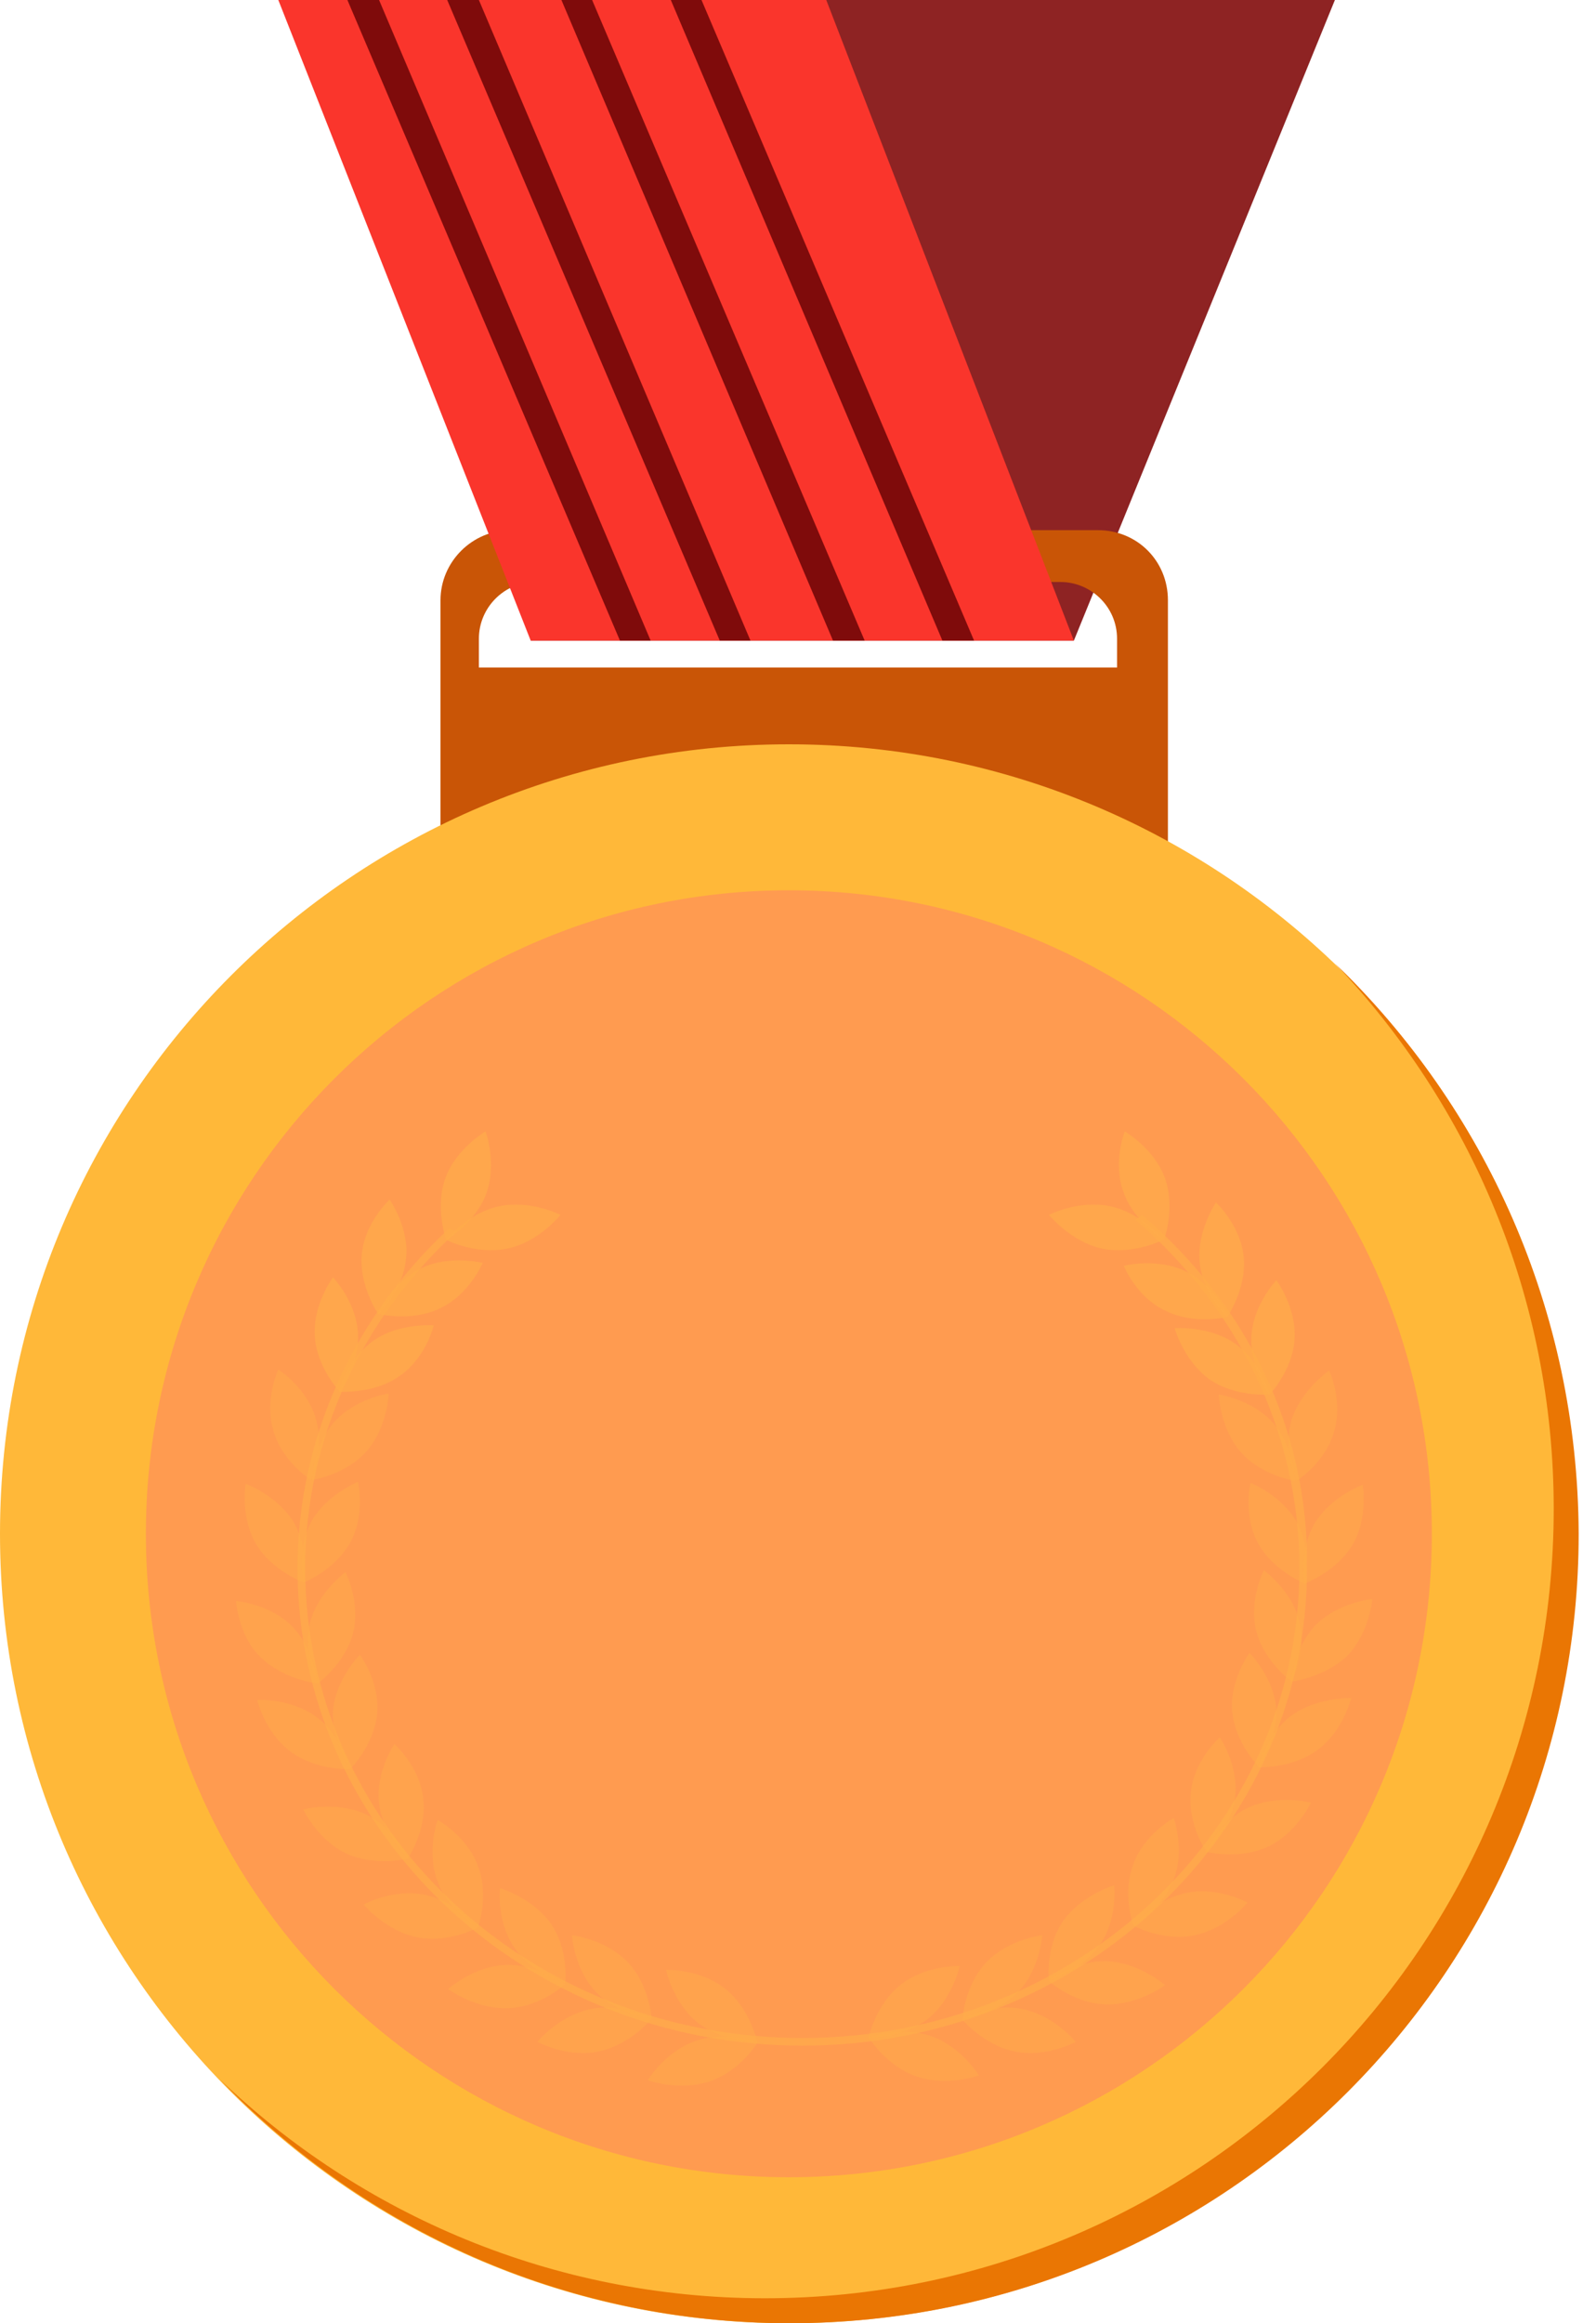 <svg width="55" height="80" viewBox="0 0 55 80" fill="none" xmlns="http://www.w3.org/2000/svg">
<path d="M46.002 0L37.007 22.059H18.288L26.589 0H46.002Z" fill="#8E2323"/>
<path d="M37.834 18.256H17.594C16.271 18.256 15.18 19.347 15.18 20.67V33.568H40.248V20.67C40.248 19.314 39.19 18.256 37.834 18.256ZM38.462 22.985H16.503V21.993C16.503 20.934 17.363 20.041 18.454 20.041H36.544C37.602 20.041 38.495 20.901 38.495 21.993V22.985H38.462Z" fill="#C95506"/>
<path d="M9.591 0L18.288 22.059H37.007L28.474 0H9.591Z" fill="#FA352C"/>
<path d="M22.422 22.059L13.063 0H11.972L21.364 22.059H22.422Z" fill="#7F0B0B"/>
<path d="M25.862 22.059L16.503 0H15.411L24.804 22.059H25.862Z" fill="#7F0B0B"/>
<path d="M29.797 22.059L20.405 0H19.347L28.706 22.059H29.797Z" fill="#7F0B0B"/>
<path d="M33.568 22.059L24.175 0H23.117L32.476 22.059H33.568Z" fill="#7F0B0B"/>
<path d="M27.185 80C42.199 80 54.37 67.829 54.37 52.815C54.37 37.801 42.199 25.63 27.185 25.63C12.171 25.63 0 37.801 0 52.815C0 67.829 12.171 80 27.185 80Z" fill="#FFB839"/>
<path d="M46.002 33.171C50.666 38.065 53.543 44.68 53.543 51.955C53.543 66.97 41.373 79.14 26.358 79.14C19.082 79.14 12.435 76.263 7.573 71.6C12.534 76.759 19.479 80 27.218 80C42.232 80 54.403 67.83 54.403 52.815C54.37 45.11 51.162 38.132 46.002 33.171Z" fill="#EA7603"/>
<path d="M27.185 74.973C39.422 74.973 49.343 65.053 49.343 52.815C49.343 40.578 39.422 30.657 27.185 30.657C14.947 30.657 5.027 40.578 5.027 52.815C5.027 65.053 14.947 74.973 27.185 74.973Z" fill="#FF9B50"/>
<g opacity="0.69">
<g opacity="0.69">
<path opacity="0.69" d="M25.002 68.491C25.862 69.185 26.093 70.31 26.093 70.31C26.093 70.31 24.936 70.343 24.043 69.648C23.183 68.954 22.952 67.829 22.952 67.829C22.952 67.829 24.142 67.796 25.002 68.491Z" fill="#FFB448"/>
<path opacity="0.69" d="M23.977 70.277C25.035 69.913 26.127 70.31 26.127 70.31C26.127 70.31 25.531 71.302 24.473 71.666C23.415 72.03 22.323 71.633 22.323 71.633C22.323 71.633 22.919 70.641 23.977 70.277Z" fill="#FFB448"/>
</g>
<g opacity="0.69">
<path opacity="0.69" d="M21.629 67.565C22.389 68.358 22.456 69.516 22.456 69.516C22.456 69.516 21.298 69.384 20.537 68.59C19.777 67.796 19.711 66.639 19.711 66.639C19.711 66.639 20.868 66.771 21.629 67.565Z" fill="#FFB448"/>
<path opacity="0.69" d="M20.339 69.185C21.43 68.954 22.456 69.516 22.456 69.516C22.456 69.516 21.728 70.409 20.637 70.641C19.545 70.872 18.52 70.31 18.52 70.31C18.52 70.31 19.248 69.417 20.339 69.185Z" fill="#FFB448"/>
<path opacity="0.69" d="M18.983 66.242C19.611 67.135 19.479 68.292 19.479 68.292C19.479 68.292 18.355 67.995 17.726 67.069C17.098 66.143 17.23 65.018 17.23 65.018C17.23 65.018 18.355 65.349 18.983 66.242Z" fill="#FFB448"/>
<path opacity="0.69" d="M17.429 67.664C18.553 67.631 19.479 68.325 19.479 68.325C19.479 68.325 18.619 69.119 17.495 69.152C16.37 69.185 15.444 68.491 15.444 68.491C15.444 68.491 16.337 67.697 17.429 67.664Z" fill="#FFB448"/>
<path opacity="0.69" d="M16.47 64.258C16.866 65.283 16.47 66.374 16.47 66.374C16.47 66.374 15.444 65.812 15.081 64.787C14.684 63.761 15.081 62.67 15.081 62.67C15.081 62.67 16.106 63.232 16.47 64.258Z" fill="#FFB448"/>
<path opacity="0.69" d="M14.651 65.25C15.742 65.481 16.47 66.374 16.47 66.374C16.47 66.374 15.444 66.936 14.353 66.705C13.262 66.473 12.534 65.58 12.534 65.58C12.534 65.58 13.559 65.018 14.651 65.25Z" fill="#FFB448"/>
<path opacity="0.69" d="M14.585 61.943C14.717 63.034 14.055 63.993 14.055 63.993C14.055 63.993 13.196 63.199 13.063 62.108C12.931 61.017 13.592 60.057 13.592 60.057C13.592 60.057 14.485 60.851 14.585 61.943Z" fill="#FFB448"/>
<path opacity="0.69" d="M12.6 62.472C13.592 62.935 14.088 63.993 14.088 63.993C14.088 63.993 12.964 64.291 11.939 63.828C10.947 63.365 10.451 62.306 10.451 62.306C10.451 62.306 11.575 62.009 12.6 62.472Z" fill="#FFB448"/>
</g>
<g opacity="0.69">
<path opacity="0.69" d="M12.997 58.999C12.898 60.091 12.071 60.918 12.071 60.918C12.071 60.918 11.41 59.959 11.476 58.9C11.575 57.809 12.402 56.982 12.402 56.982C12.402 56.982 13.096 57.908 12.997 58.999Z" fill="#FFB448"/>
<path opacity="0.69" d="M10.914 59.132C11.807 59.793 12.071 60.917 12.071 60.917C12.071 60.917 10.914 60.984 10.021 60.322C9.128 59.661 8.863 58.536 8.863 58.536C8.863 58.536 10.021 58.47 10.914 59.132Z" fill="#FFB448"/>
<path opacity="0.69" d="M12.17 56.221C11.906 57.28 10.947 57.974 10.947 57.974C10.947 57.974 10.418 56.949 10.682 55.891C10.947 54.832 11.906 54.138 11.906 54.138C11.906 54.138 12.435 55.163 12.17 56.221Z" fill="#FFB448"/>
<path opacity="0.69" d="M10.087 56.023C10.847 56.817 10.947 57.974 10.947 57.974C10.947 57.974 9.789 57.842 8.995 57.081C8.202 56.321 8.136 55.13 8.136 55.13C8.136 55.13 9.326 55.229 10.087 56.023Z" fill="#FFB448"/>
<path opacity="0.69" d="M12.071 53.113C11.542 54.072 10.451 54.502 10.451 54.502C10.451 54.502 10.219 53.377 10.715 52.418C11.244 51.459 12.336 51.029 12.336 51.029C12.336 51.029 12.6 52.154 12.071 53.113Z" fill="#FFB448"/>
<path opacity="0.69" d="M10.12 52.418C10.682 53.377 10.484 54.502 10.484 54.502C10.484 54.502 9.392 54.105 8.83 53.179C8.268 52.22 8.466 51.095 8.466 51.095C8.466 51.095 9.558 51.492 10.12 52.418Z" fill="#FFB448"/>
<path opacity="0.69" d="M12.633 49.971C11.906 50.798 10.748 50.963 10.748 50.963C10.748 50.963 10.781 49.806 11.509 48.979C12.236 48.152 13.394 47.987 13.394 47.987C13.394 47.987 13.361 49.144 12.633 49.971Z" fill="#FFB448"/>
<path opacity="0.69" d="M10.88 48.846C11.211 49.905 10.715 50.963 10.715 50.963C10.715 50.963 9.723 50.335 9.425 49.276C9.095 48.218 9.591 47.16 9.591 47.16C9.591 47.16 10.583 47.788 10.88 48.846Z" fill="#FFB448"/>
</g>
<path opacity="0.69" d="M13.758 47.391C12.865 48.02 11.674 47.92 11.674 47.92C11.674 47.92 11.972 46.796 12.865 46.168C13.758 45.539 14.948 45.639 14.948 45.639C14.948 45.639 14.684 46.763 13.758 47.391Z" fill="#FFB448"/>
<path opacity="0.69" d="M12.336 45.903C12.402 46.995 11.707 47.92 11.707 47.92C11.707 47.92 10.914 47.094 10.847 46.002C10.781 44.911 11.476 43.985 11.476 43.985C11.476 43.985 12.269 44.812 12.336 45.903Z" fill="#FFB448"/>
<path opacity="0.69" d="M15.18 45.043C14.188 45.539 13.03 45.242 13.03 45.242C13.03 45.242 13.493 44.183 14.485 43.687C15.477 43.191 16.635 43.489 16.635 43.489C16.635 43.489 16.172 44.58 15.18 45.043Z" fill="#FFB448"/>
<path opacity="0.69" d="M13.989 43.357C13.89 44.448 13.03 45.242 13.03 45.242C13.03 45.242 12.369 44.283 12.468 43.191C12.567 42.1 13.427 41.306 13.427 41.306C13.427 41.306 14.121 42.298 13.989 43.357Z" fill="#FFB448"/>
<g opacity="0.69">
<path opacity="0.69" d="M31.021 68.359C30.161 69.053 29.93 70.178 29.93 70.178C29.93 70.178 31.087 70.211 31.98 69.516C32.84 68.822 33.072 67.697 33.072 67.697C33.072 67.697 31.881 67.664 31.021 68.359Z" fill="#FFB448"/>
<path opacity="0.69" d="M32.079 70.112C31.021 69.748 29.93 70.145 29.93 70.145C29.93 70.145 30.525 71.137 31.583 71.501C32.642 71.864 33.733 71.468 33.733 71.468C33.733 71.468 33.138 70.475 32.079 70.112Z" fill="#FFB448"/>
</g>
<g opacity="0.69">
<path opacity="0.69" d="M33.997 67.565C33.237 68.359 33.171 69.516 33.171 69.516C33.171 69.516 34.328 69.384 35.089 68.59C35.849 67.796 35.916 66.639 35.916 66.639C35.916 66.639 34.758 66.771 33.997 67.565Z" fill="#FFB448"/>
<path opacity="0.69" d="M35.254 69.185C34.163 68.954 33.138 69.516 33.138 69.516C33.138 69.516 33.865 70.409 34.957 70.641C36.048 70.872 37.073 70.31 37.073 70.31C37.073 70.31 36.346 69.417 35.254 69.185Z" fill="#FFB448"/>
<path opacity="0.69" d="M36.643 66.143C36.015 67.036 36.147 68.193 36.147 68.193C36.147 68.193 37.272 67.895 37.9 66.969C38.528 66.077 38.396 64.919 38.396 64.919C38.396 64.919 37.272 65.25 36.643 66.143Z" fill="#FFB448"/>
<path opacity="0.69" d="M38.165 67.532C37.04 67.499 36.114 68.193 36.114 68.193C36.114 68.193 36.974 68.987 38.098 69.02C39.223 69.053 40.149 68.359 40.149 68.359C40.149 68.359 39.289 67.598 38.165 67.532Z" fill="#FFB448"/>
<path opacity="0.69" d="M39.057 64.192C38.66 65.217 39.057 66.308 39.057 66.308C39.057 66.308 40.083 65.746 40.446 64.721C40.843 63.696 40.446 62.604 40.446 62.604C40.446 62.604 39.421 63.166 39.057 64.192Z" fill="#FFB448"/>
<path opacity="0.69" d="M40.876 65.184C39.785 65.415 39.057 66.308 39.057 66.308C39.057 66.308 40.083 66.87 41.174 66.639C42.265 66.407 42.993 65.514 42.993 65.514C42.993 65.514 41.968 64.952 40.876 65.184Z" fill="#FFB448"/>
<path opacity="0.69" d="M41.042 61.711C40.909 62.803 41.571 63.762 41.571 63.762C41.571 63.762 42.431 62.968 42.563 61.877C42.695 60.785 42.034 59.826 42.034 59.826C42.034 59.826 41.141 60.62 41.042 61.711Z" fill="#FFB448"/>
<path opacity="0.69" d="M43.026 62.24C42.034 62.703 41.538 63.761 41.538 63.761C41.538 63.761 42.662 64.059 43.687 63.596C44.679 63.133 45.176 62.075 45.176 62.075C45.176 62.075 44.051 61.777 43.026 62.24Z" fill="#FFB448"/>
</g>
<g opacity="0.69">
<path opacity="0.69" d="M42.464 58.933C42.563 60.025 43.39 60.851 43.39 60.851C43.39 60.851 44.051 59.892 43.985 58.834C43.886 57.743 43.059 56.916 43.059 56.916C43.059 56.916 42.365 57.875 42.464 58.933Z" fill="#FFB448"/>
<path opacity="0.69" d="M44.514 59.066C43.621 59.727 43.357 60.852 43.357 60.852C43.357 60.852 44.514 60.918 45.407 60.256C46.3 59.595 46.565 58.47 46.565 58.47C46.565 58.47 45.407 58.437 44.514 59.066Z" fill="#FFB448"/>
<path opacity="0.69" d="M43.291 56.155C43.555 57.214 44.514 57.908 44.514 57.908C44.514 57.908 45.043 56.883 44.779 55.825C44.514 54.766 43.555 54.072 43.555 54.072C43.555 54.072 43.026 55.097 43.291 56.155Z" fill="#FFB448"/>
<path opacity="0.69" d="M45.341 55.957C44.58 56.751 44.481 57.908 44.481 57.908C44.481 57.908 45.639 57.776 46.432 57.015C47.193 56.221 47.292 55.064 47.292 55.064C47.292 55.064 46.135 55.163 45.341 55.957Z" fill="#FFB448"/>
<path opacity="0.69" d="M43.357 53.146C43.886 54.105 44.977 54.535 44.977 54.535C44.977 54.535 45.209 53.41 44.713 52.451C44.184 51.492 43.092 51.062 43.092 51.062C43.092 51.062 42.828 52.187 43.357 53.146Z" fill="#FFB448"/>
<path opacity="0.69" d="M45.308 52.451C44.746 53.41 44.944 54.535 44.944 54.535C44.944 54.535 46.035 54.138 46.598 53.212C47.16 52.286 46.962 51.128 46.962 51.128C46.962 51.128 45.87 51.525 45.308 52.451Z" fill="#FFB448"/>
<path opacity="0.69" d="M42.761 50.004C43.489 50.831 44.647 50.996 44.647 50.996C44.647 50.996 44.614 49.839 43.886 49.012C43.158 48.185 42.001 48.02 42.001 48.02C42.001 48.02 42.034 49.177 42.761 50.004Z" fill="#FFB448"/>
<path opacity="0.69" d="M44.514 48.88C44.184 49.938 44.68 50.996 44.68 50.996C44.68 50.996 45.672 50.368 45.969 49.31C46.3 48.251 45.804 47.193 45.804 47.193C45.804 47.193 44.845 47.854 44.514 48.88Z" fill="#FFB448"/>
</g>
<path opacity="0.69" d="M41.67 47.491C42.563 48.119 43.754 48.02 43.754 48.02C43.754 48.02 43.456 46.895 42.563 46.267C41.67 45.639 40.48 45.738 40.48 45.738C40.48 45.738 40.777 46.829 41.67 47.491Z" fill="#FFB448"/>
<path opacity="0.69" d="M43.125 46.002C43.059 47.094 43.754 48.02 43.754 48.02C43.754 48.02 44.547 47.193 44.613 46.102C44.679 45.01 43.985 44.084 43.985 44.084C43.985 44.084 43.191 44.911 43.125 46.002Z" fill="#FFB448"/>
<path opacity="0.69" d="M40.182 45.143C41.174 45.639 42.331 45.341 42.331 45.341C42.331 45.341 41.868 44.283 40.876 43.787C39.884 43.291 38.727 43.588 38.727 43.588C38.727 43.588 39.157 44.68 40.182 45.143Z" fill="#FFB448"/>
<path opacity="0.69" d="M41.339 43.456C41.439 44.547 42.298 45.341 42.298 45.341C42.298 45.341 42.96 44.382 42.861 43.29C42.761 42.199 41.902 41.405 41.902 41.405C41.902 41.405 41.24 42.397 41.339 43.456Z" fill="#FFB448"/>
<path opacity="0.69" d="M39.355 41.835C39.322 41.868 39.256 41.934 39.19 41.968C39.157 41.968 39.157 42.001 39.124 42.001C42.596 44.977 44.779 49.243 44.779 54.006C44.779 62.935 37.106 70.178 27.648 70.178C18.189 70.178 10.517 62.935 10.517 54.006C10.517 49.442 12.534 45.341 15.742 42.398C15.643 42.364 15.544 42.331 15.477 42.298C12.27 45.275 10.252 49.442 10.252 54.006C10.252 63.067 18.057 70.442 27.648 70.442C37.239 70.442 45.043 63.067 45.043 54.006C45.11 49.177 42.894 44.845 39.355 41.835Z" fill="#FFB448"/>
<path opacity="0.69" d="M17.495 42.993C16.404 43.224 15.378 42.695 15.378 42.695C15.378 42.695 16.106 41.769 17.197 41.538C18.289 41.306 19.314 41.835 19.314 41.835C19.314 41.835 18.586 42.761 17.495 42.993Z" fill="#FFB448"/>
<path opacity="0.69" d="M16.767 41.075C16.404 42.1 15.378 42.695 15.378 42.695C15.378 42.695 14.981 41.604 15.345 40.578C15.709 39.553 16.734 38.958 16.734 38.958C16.734 38.958 17.131 40.049 16.767 41.075Z" fill="#FFB448"/>
<path opacity="0.69" d="M37.966 42.993C39.057 43.224 40.083 42.695 40.083 42.695C40.083 42.695 39.355 41.769 38.264 41.538C37.172 41.306 36.147 41.835 36.147 41.835C36.147 41.835 36.908 42.761 37.966 42.993Z" fill="#FFB448"/>
<path opacity="0.69" d="M38.727 41.075C39.09 42.1 40.116 42.695 40.116 42.695C40.116 42.695 40.513 41.604 40.149 40.578C39.785 39.553 38.76 38.958 38.76 38.958C38.76 38.958 38.33 40.049 38.727 41.075Z" fill="#FFB448"/>
</g>
</svg>
